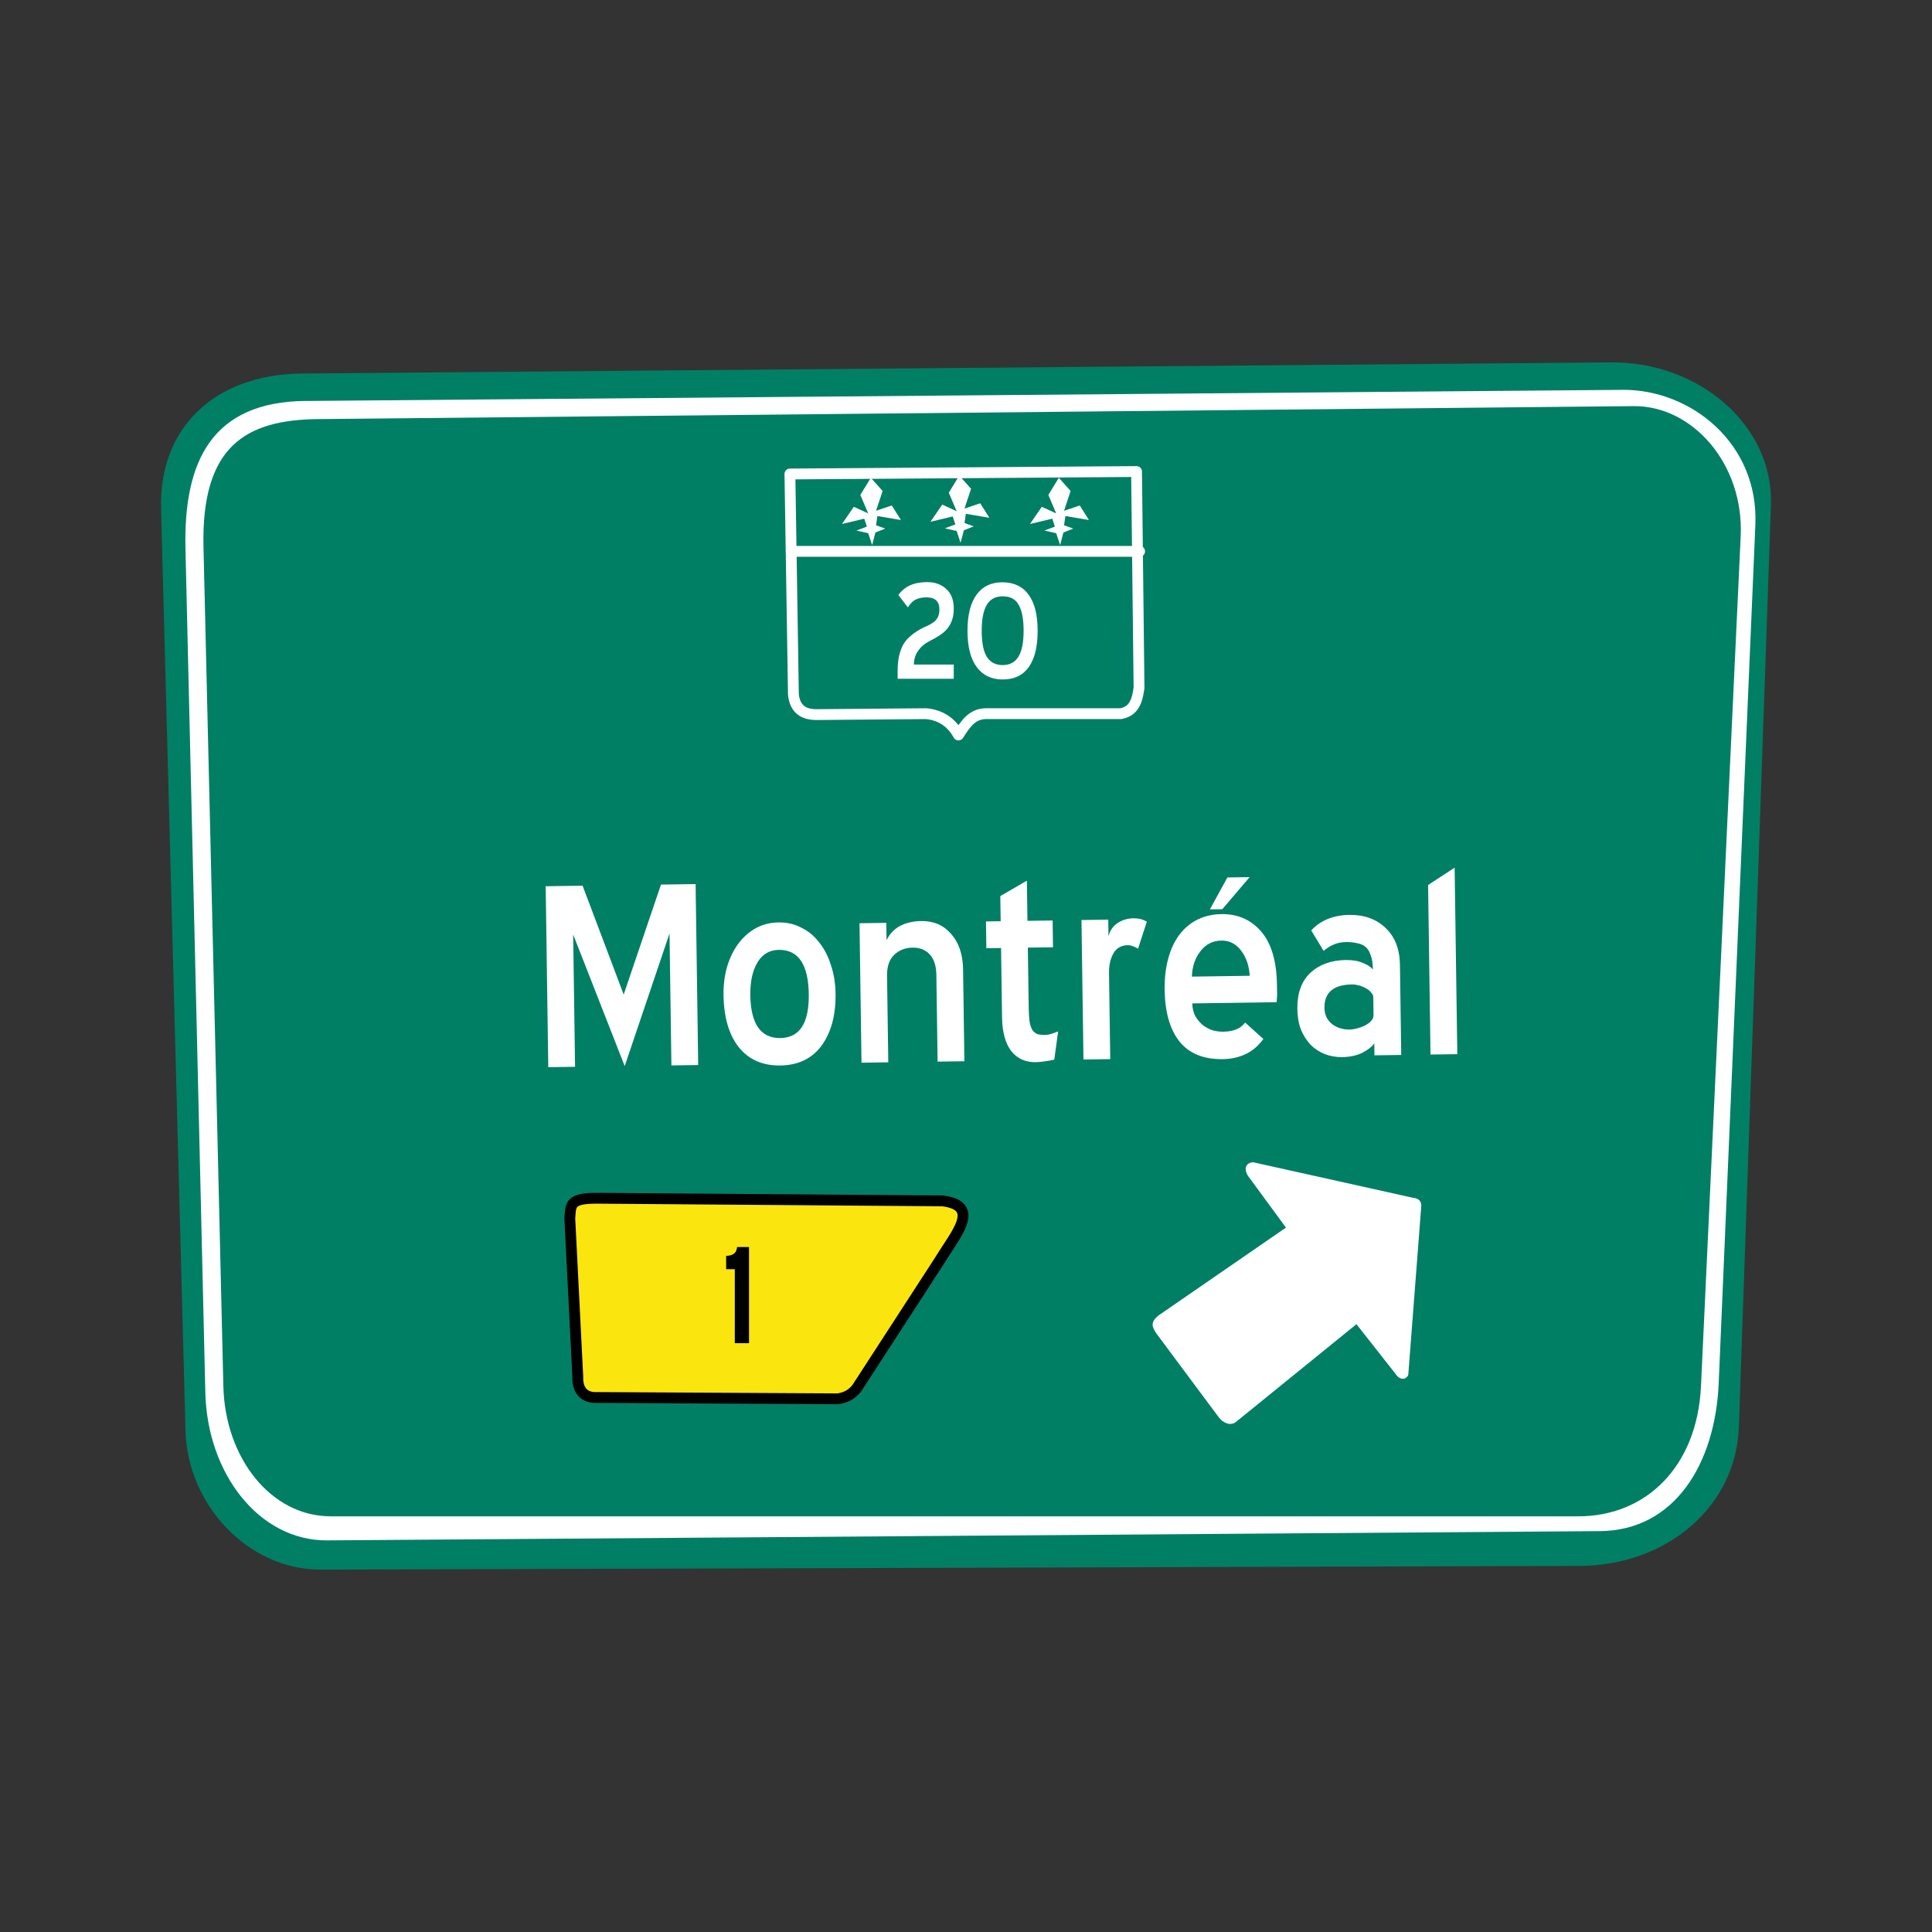 <svg:svg xmlns:dc="http://purl.org/dc/elements/1.1/" xmlns:ns1="http://sodipodi.sourceforge.net/DTD/sodipodi-0.dtd" xmlns:ns2="http://www.inkscape.org/namespaces/inkscape" xmlns:ns4="http://creativecommons.org/ns#" xmlns:rdf="http://www.w3.org/1999/02/22-rdf-syntax-ns#" xmlns:svg="http://www.w3.org/2000/svg" height="356.903" id="svg9461" version="1.1" viewBox="-29.753 -66.941 356.903 356.903" width="356.903" ns1:docname="panneau sortie.svg" ns2:version="0.48.0 r9654">
  <svg:rect x="-29.753" y="-66.941" width="356.903" height="356.903" fill="#333333" stroke="none"/>
  <ns1:namedview bordercolor="#666666" borderopacity="1.0" fit-margin-bottom="0" fit-margin-left="0" fit-margin-right="0" fit-margin-top="0" id="base" pagecolor="#ffffff" showgrid="false" ns2:current-layer="layer1" ns2:cx="263.53086" ns2:cy="148.6458" ns2:document-units="px" ns2:pageopacity="0.0" ns2:pageshadow="2" ns2:window-height="760" ns2:window-maximized="0" ns2:window-width="1101" ns2:window-x="218" ns2:window-y="8" ns2:zoom="0.76835937" />
  <svg:g id="layer1" transform="translate(-176.67 -480.13)" ns2:groupmode="layer" ns2:label="Calque 1">
    <svg:path d="m202.82 482.19 241.72-2.054c16.357-0.139 30.032 11.753 29.525 26.323l-5.925 170.37c-0.507 14.57-13.168 25.59-29.525 25.638l-232.42 0.68c-13.467 0.04-24.649-11.989-25.011-25.638l-4.514-170.37c-0.393-14.846 9.783-24.815 26.14-24.954z" id="rect8323" style="fill:#007f64" ns1:nodetypes="sssssssss" ns2:connector-curvature="0" />
    <svg:path d="m203.42 487.26 243.27-2.054c12.477-0.105 25.143 9.814 24.498 24.937l-6.771 158.56c-0.636 14.892-8.13 27.233-21.958 27.334l-235.09 1.712c-12.477 0.091-22.166-12.197-22.523-27.334l-3.668-155.83c-0.383-16.259 4.932-27.188 22.241-27.334z" id="rect8304" style="fill:#ffffff" ns1:nodetypes="sssssssss" ns2:connector-curvature="0" />
    <svg:path d="m205.73 490.61 242.94-2.397c10.973-0.108 20.429 10.743 19.808 24.039l-7.335 157.01c-0.697 14.916-10.202 24.039-22.629 24.039h-230.53c-10.974 0-19.493-10.727-19.808-24.039l-3.668-154.96c-0.445-18.785 7.875-23.565 21.219-23.697z" id="rect8302" style="fill:#007f64" ns1:nodetypes="sssssssss" ns2:connector-curvature="0" />
    <svg:path d="m292.84 500.75 0.646 40.682c0.188 2.111 1.263 3.795 4.282 3.766l20.212-0.171c3.118 0.281 4.931 2.003 5.995 3.938 1.3-2.026 2.505-3.863 4.968-3.938h25.009c2.557-0.453 3.071-2.54 3.381-4.79l-0.459-39.942z" id="path8325" style="stroke-linejoin:round;stroke:#ffffff;stroke-width:2;fill:none" ns1:nodetypes="cccccccccc" ns2:connector-curvature="0" />
    <svg:path d="m293.97 515.04h63.468" id="path8835" style="stroke-linejoin:round;stroke-dashoffset:3.003;stroke:#ffffff;stroke-linecap:round;stroke-width:2;fill:none" ns1:nodetypes="cc" ns2:connector-curvature="0" />
    <svg:path d="m252.18 638.29 1.475 29.246c-0.098 2.799 1.501 3.806 3.193 3.813l44.893 0.248c1.399-0.222 2.614-0.818 3.515-2.056l15.265-23.53c2.9-4.796 7.742-10.064 0.529-10.981l-63.994-0.488c-4.909 0.014-4.704 1.211-4.876 3.748z" id="path8837" style="stroke-linejoin:round;stroke-dashoffset:3.003;stroke:#000000;stroke-linecap:round;stroke-width:2;fill:#fae50e" ns1:nodetypes="cccccccccc" ns2:connector-curvature="0" />
    <svg:g id="text9016" style="fill:#000000">
      <svg:path d="m282.66 647.65h-1.6v-2.464c1.28-0.021 1.952-0.565 2.016-1.632h2.208v17.76h-2.624v-13.664" id="path9549" />
    </svg:g>
    <svg:path d="m305.85 504.62 1.451 3.411-2.66-1.218-2.177 3.168 4.111-0.975 0.484 1.462-1.935 0.731 2.177 0.487 0.726 2.193 0.605-2.315 1.814-0.731-1.693-0.609 0.242-1.706 4.353 0.731-1.693-2.68-2.902 0.975 1.209-3.655-2.177-2.437z" id="path9085" style="fill:#ffffff" ns1:nodetypes="ccccccccccccccccccc" ns2:connector-curvature="0" />
    <svg:path d="m322.19 504.21 1.451 3.411-2.66-1.218-2.177 3.168 4.111-0.975 0.484 1.462-1.935 0.731 2.177 0.487 0.726 2.193 0.605-2.315 1.814-0.731-1.693-0.609 0.242-1.706 4.353 0.731-1.693-2.68-2.902 0.975 1.209-3.655-2.177-2.437z" id="path9087" style="fill:#ffffff" ns1:nodetypes="ccccccccccccccccccc" ns2:connector-curvature="0" />
    <svg:path d="m340.58 504.62 1.451 3.411-2.66-1.218-2.177 3.168 4.111-0.975 0.484 1.462-1.935 0.731 2.177 0.487 0.726 2.193 0.605-2.315 1.814-0.731-1.693-0.609 0.242-1.706 4.353 0.731-1.693-2.68-2.902 0.975 1.209-3.655-2.177-2.437z" id="path9089" style="fill:#ffffff" ns1:nodetypes="ccccccccccccccccccc" ns2:connector-curvature="0" />
    <svg:path d="m375.17 675.92c-1.07 0.726-2.351 0.073-3.092-0.893l-11.594-15.573c-0.637-1.04-1.247-1.98 0.565-3.337l23.425-16.15-7.076-9.649c-0.702-1.222-0.374-2.331 1.01-2.424l29.467 6.551c1.246 0.101 1.747 0.756 1.568 1.915l-2.372 30.799c-0.434 0.999-1.591 0.988-2.316-0.125l-7.256-9.226z" id="path9091" style="fill:#ffffff" ns1:nodetypes="ccccccccccccc" ns2:connector-curvature="0" />
    <svg:g id="text9150-1" style="fill:#ffffff">
      <svg:path d="m312.74 537.17c-0-1.045 0.085-1.963 0.256-2.752 0.171-0.789 0.416-1.483 0.736-2.08 0.341-0.597 0.768-1.12 1.28-1.568 0.512-0.448 1.109-0.875 1.792-1.28 0.448-0.256 0.885-0.469 1.312-0.64 0.427-0.192 0.811-0.405 1.152-0.64 0.363-0.256 0.651-0.565 0.864-0.928 0.213-0.384 0.32-0.896 0.32-1.536-0-1.472-0.8-2.208-2.4-2.208-0.725 0-1.365 0.128-1.92 0.384-0.533 0.235-1.035 0.725-1.504 1.472l-1.76-2.304c0.619-0.811 1.355-1.408 2.208-1.792 0.875-0.384 1.92-0.576 3.136-0.576 1.408 0 2.571 0.416 3.488 1.248 0.939 0.832 1.408 2.048 1.408 3.648-0 0.853-0.117 1.589-0.352 2.208-0.213 0.597-0.523 1.131-0.928 1.6-0.405 0.448-0.875 0.843-1.408 1.184-0.533 0.341-1.12 0.672-1.76 0.992-0.917 0.469-1.632 1.077-2.144 1.824-0.512 0.725-0.768 1.568-0.768 2.528h7.36v2.624h-10.368v-1.408" id="path9544" />
      <svg:path d="m332.14 523.35c-1.344 0-2.325 0.533-2.944 1.6-0.619 1.045-0.928 2.635-0.928 4.768-0 2.197 0.32 3.808 0.96 4.832 0.661 1.003 1.632 1.504 2.912 1.504s2.24-0.501 2.88-1.504c0.661-1.024 0.992-2.635 0.992-4.832-0-2.133-0.299-3.723-0.896-4.768-0.576-1.067-1.568-1.6-2.976-1.6m0 15.36c-2.069 0-3.669-0.768-4.8-2.304s-1.696-3.765-1.696-6.688c0-2.901 0.555-5.12 1.664-6.656s2.699-2.304 4.768-2.304c2.133 0 3.755 0.768 4.864 2.304 1.109 1.515 1.664 3.733 1.664 6.656-0 2.923-0.544 5.152-1.632 6.688s-2.699 2.304-4.832 2.304" id="path9546" />
    </svg:g>
    <svg:g id="g9101-0" style="fill:#ffffff" transform="matrix(.838 -.012 .012 .838 61.599 213.75)">
      <svg:path d="m243 447.25-10.296 29.088-10.944-29.16v29.16h-5.904v-39.888h8.136l8.712 24.12 8.568-24.12h7.632v39.888h-5.904v-29.088" id="path9103-5" ns2:connector-curvature="0" />
      <svg:path d="m267.02 451.21c-2.064 0-3.648 0.912-4.752 2.736s-1.656 4.2-1.656 7.128c-0 6.384 2.16 9.576 6.48 9.576 4.272 0 6.408-3.192 6.408-9.576-0-6.576-2.16-9.864-6.48-9.864m0 25.488c-3.888 0-6.912-1.368-9.072-4.104-2.16-2.784-3.24-6.648-3.24-11.592 0-2.208 0.288-4.272 0.864-6.192 0.624-1.968 1.464-3.648 2.52-5.04 1.104-1.44 2.4-2.568 3.888-3.384 1.536-0.816 3.216-1.224 5.04-1.224 1.872 0 3.552 0.408 5.04 1.224 1.536 0.768 2.832 1.872 3.888 3.312 1.104 1.392 1.944 3.072 2.52 5.04 0.624 1.92 0.936 4.008 0.936 6.264-0 4.752-1.08 8.568-3.24 11.448-2.16 2.832-5.208 4.248-9.144 4.248" id="path9105-2" ns2:connector-curvature="0" />
      <svg:path d="m301.68 457.26c-0-2.016-0.456-3.528-1.368-4.536-0.912-1.056-2.184-1.584-3.816-1.584-1.632 0-3 0.528-4.104 1.584-1.056 1.008-1.584 2.52-1.584 4.536v19.08h-5.904v-30.744h5.904v3.816c0.72-1.392 1.728-2.424 3.024-3.096 1.344-0.672 2.904-1.008 4.68-1.008 2.736 0 4.92 0.984 6.552 2.952 1.68 1.92 2.52 4.536 2.52 7.848v20.232h-5.904v-19.08" id="path9107-4" ns2:connector-curvature="0" />
      <svg:path d="m327.4 476.27c-0.912 0.192-1.656 0.312-2.232 0.36-0.576 0.096-1.2 0.144-1.872 0.144-2.304 0-4.104-0.864-5.4-2.592-1.248-1.728-1.872-4.176-1.872-7.344v-15.336h-3.24v-5.904h3.24v-5.544l5.904-3.312v8.856h5.544v5.904h-5.544v13.176c-0 1.296 0.048 2.352 0.144 3.168 0.144 0.768 0.336 1.368 0.576 1.8 0.288 0.432 0.648 0.744 1.08 0.936 0.48 0.144 1.056 0.216 1.728 0.216 0.432 0 0.888-0.072 1.368-0.216 0.48-0.144 0.984-0.312 1.512-0.504l-0.936 6.192" id="path9109-6" ns2:connector-curvature="0" />
      <svg:path d="m346.22 452.07c-0.96-0.528-1.68-0.792-2.16-0.792-1.536 0-2.64 0.6-3.312 1.8-0.672 1.152-1.008 2.592-1.008 4.32v18.936h-5.904v-30.744h5.904v3.672c0.336-1.248 1.008-2.208 2.016-2.88 1.056-0.672 2.232-1.008 3.528-1.008 1.152 0 2.136 0.264 2.952 0.792l-2.016 5.904" id="path9111-4" ns2:connector-curvature="0" />
      <svg:path d="m364.62 450.56c-1.92 0-3.48 0.768-4.68 2.304-1.2 1.488-1.848 3.336-1.944 5.544h12.744c-0.096-2.208-0.696-4.056-1.8-5.544-1.104-1.536-2.544-2.304-4.32-2.304m-6.624 13.752c-0 1.008 0.192 1.92 0.576 2.736 0.432 0.768 0.96 1.44 1.584 2.016 0.672 0.528 1.392 0.936 2.16 1.224 0.816 0.24 1.632 0.36 2.448 0.36 1.056 0 1.968-0.144 2.736-0.432 0.816-0.288 1.512-0.792 2.088-1.512l3.96 3.672c-1.152 1.536-2.496 2.64-4.032 3.312-1.488 0.672-3.144 1.008-4.968 1.008-4.224 0-7.392-1.344-9.504-4.032-2.064-2.688-3.096-6.504-3.096-11.448 0-2.496 0.288-4.752 0.864-6.768 0.576-2.064 1.416-3.816 2.52-5.256s2.448-2.544 4.032-3.312c1.584-0.768 3.36-1.152 5.328-1.152 3.6 0 6.504 1.32 8.712 3.96s3.312 6.576 3.312 11.808v2.232c-0 0.288-0.024 0.576-0.072 0.864-0 0.24-0.024 0.48-0.072 0.72h-18.576m6.912-20.664h-2.736l3.96-6.984h4.896l-6.12 6.984" id="path9113-6" ns2:connector-curvature="0" />
      <svg:path d="m397.91 463.52c-0-0.384-0.168-0.744-0.504-1.08-0.288-0.384-0.672-0.696-1.152-0.936-0.48-0.288-0.984-0.504-1.512-0.648-0.528-0.144-1.032-0.216-1.512-0.216-4.08 0-6.12 1.704-6.12 5.112-0 1.44 0.528 2.616 1.584 3.528 1.104 0.864 2.4 1.296 3.888 1.296 0.48 0 1.008-0.072 1.584-0.216 0.624-0.144 1.2-0.336 1.728-0.576 0.576-0.288 1.056-0.624 1.44-1.008 0.384-0.384 0.576-0.84 0.576-1.368v-3.888m0.072 10.152c-0.48 0.72-1.344 1.392-2.592 2.016s-2.76 0.936-4.536 0.936c-1.344 0-2.616-0.24-3.816-0.72-1.152-0.48-2.184-1.176-3.096-2.088-0.864-0.96-1.56-2.088-2.088-3.384-0.48-1.344-0.72-2.856-0.72-4.536 0-3.456 0.984-6.096 2.952-7.92 2.016-1.824 4.632-2.736 7.848-2.736 1.488 0 2.712 0.216 3.672 0.648 1.008 0.384 1.776 0.888 2.304 1.512-0-1.296-0.144-2.328-0.432-3.096-0.24-0.816-0.6-1.44-1.08-1.872-0.48-0.432-1.104-0.72-1.872-0.864-0.72-0.192-1.536-0.288-2.448-0.288-1.104 0-2.064 0.192-2.88 0.576-0.768 0.336-1.464 0.768-2.088 1.296l-2.664-4.536c0.96-1.056 2.16-1.872 3.6-2.448 1.44-0.576 3.048-0.864 4.824-0.864 3.312 0 5.976 1.008 7.992 3.024 2.016 1.968 3.024 4.68 3.024 8.136v19.872h-5.904v-2.664" id="path9115-2" ns2:connector-curvature="0" />
      <svg:path d="m410.34 438.97 5.904-3.744v41.112h-5.904v-37.368" id="path9117-8" ns2:connector-curvature="0" />
    </svg:g>
  </svg:g>
</svg:svg>